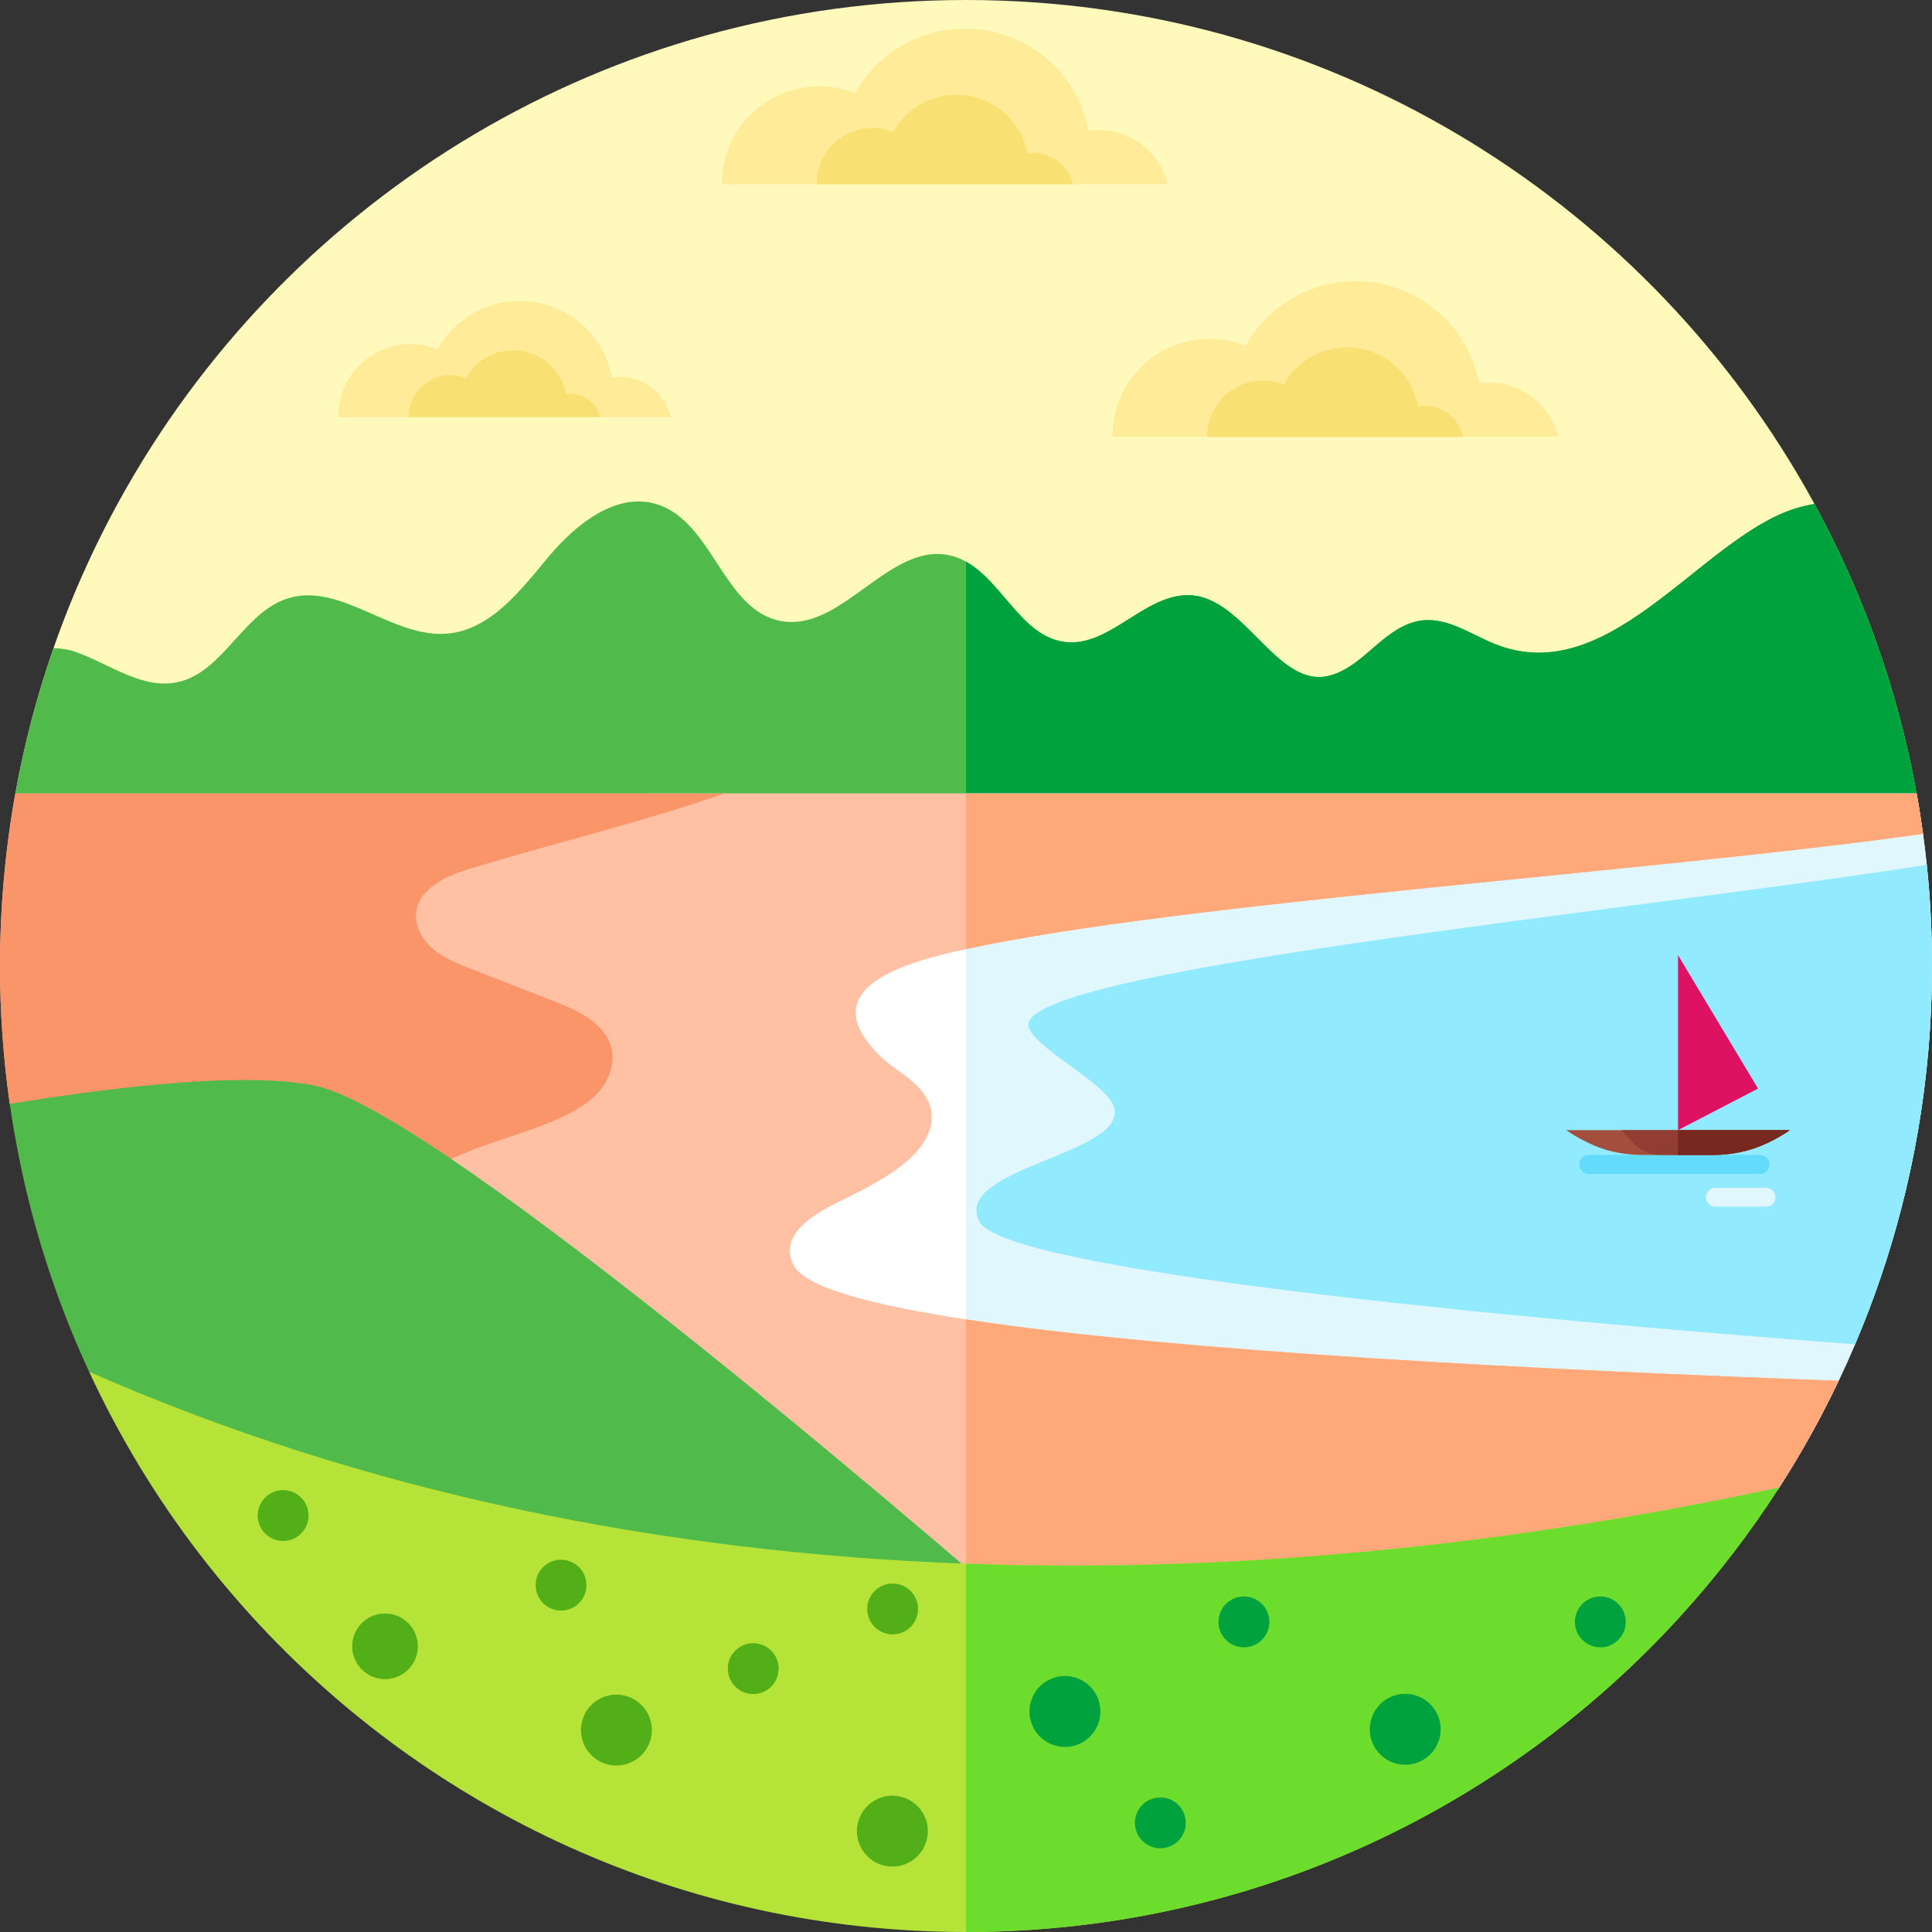 <svg id="Capa_1" enable-background="new 0 0 512 512" height="512" viewBox="0 0 512 512" width="512" xmlns="http://www.w3.org/2000/svg"><rect x="0" y="0" width="512" height="512" fill="#333333" stroke="none"/><g><path d="m507.92 210.29c-130.79 157.13-371.92 157.5-503.2.79l-.66-.79c2.39-13.22 5.78-26.09 10.12-38.52 5.2-14.93 11.75-29.23 19.5-42.77 44.12-77.07 127.16-129 222.32-129s178.2 51.93 222.32 129c.86 1.51 1.71 3.03 2.54 4.56 11.7 21.42 20.42 44.71 25.61 69.3.52 2.46 1.01 4.94 1.45 7.43z" fill="#fff9bb"/><g><path d="m507.92 210.29c-146.87 118.99-356.97 119-503.85.01l-.01-.01c2.39-13.22 5.78-26.09 10.12-38.52 2.07.03 4.11.36 5.94 1.02 8.96 3.19 17.57 9.97 26.89 8 12.19-2.57 17.42-18.55 29.33-22.23 14.08-4.36 27.71 10.74 42.38 9.34 11.38-1.08 19.2-11.42 26.52-20.19 7.32-8.78 18.14-17.52 29.02-14.02 14.61 4.7 17.47 27.92 32.54 30.86 16.32 3.18 28.83-21.08 45.03-17.34 1.49.34 2.87.9 4.17 1.63 9.71 5.4 14.82 19.85 26.16 21.28 11.9 1.5 21.07-12.73 33.07-12.39 14.69.42 23.31 25.16 37.32 21.27 4.59-1.28 8.27-4.63 11.87-7.75 3.61-3.12 7.6-6.22 12.33-6.82 6.98-.88 13.25 3.83 19.8 6.38 29.02 11.29 52.31-25.02 76.09-34.91 2.6-1.08 5.38-1.88 8.22-2.34 11.7 21.42 20.42 44.71 25.61 69.3.52 2.46 1.01 4.94 1.45 7.43z" fill="#50ba4a"/><path d="m507.92 210.29c-73.44 59.5-162.68 89.25-251.92 89.25v-150.7c9.71 5.4 14.82 19.85 26.16 21.28 11.9 1.5 21.07-12.73 33.07-12.39 14.69.42 23.31 25.16 37.32 21.27 4.59-1.28 8.27-4.63 11.87-7.75 3.61-3.12 7.6-6.22 12.33-6.82 6.98-.88 13.25 3.83 19.8 6.38 29.02 11.29 52.31-25.02 76.09-34.91 2.6-1.08 5.38-1.88 8.22-2.34 11.7 21.42 20.42 44.71 25.61 69.3.52 2.46 1.01 4.94 1.45 7.43z" fill="#00a23e"/></g><path d="m512 256c0 14.91-1.28 29.53-3.73 43.74-1.22 7.12-2.74 14.14-4.55 21.04-3.18 12.2-7.24 24.05-12.11 35.48-1.38 3.25-2.83 6.47-4.35 9.66-4.66 9.78-9.92 19.23-15.74 28.28-.15.23-.3.47-.45.7h-299.48v-184.61h336.33c.65 3.54 1.21 7.1 1.7 10.68.37 2.73.71 5.48.99 8.24.84 7.98 1.3 16.08 1.38 24.27.01.84.01 1.68.01 2.52z" fill="#fff"/><path d="m512 256c0 14.91-1.28 29.53-3.73 43.74-1.22 7.12-2.74 14.14-4.55 21.04-3.18 12.2-7.24 24.05-12.11 35.48-1.38 3.25-2.83 6.47-4.35 9.66-4.66 9.78-9.92 19.23-15.74 28.28-.15.23-.3.47-.45.7h-215.07v-184.61h251.92c.65 3.54 1.21 7.1 1.7 10.68.37 2.73.71 5.48.99 8.24.84 7.98 1.3 16.08 1.38 24.27.01.84.01 1.68.01 2.52z" fill="#dff7fd"/><path d="m512 256c0 14.91-1.28 29.53-3.73 43.74-1.22 7.12-2.74 14.14-4.55 21.04-3.18 12.2-7.24 24.05-12.11 35.48-95.08-7.19-225.16-19.65-232.02-32.5-7.56-14.15 39.08-17.84 35.66-30.22-1.427-5.185-13.91-11.944-19.775-17.492-1.408-1.332-2.435-2.594-2.835-3.748-5.13-14.79 154.78-30.2 237.97-43.09.84 7.98 1.3 16.08 1.38 24.27.01.84.01 1.68.01 2.52z" fill="#92eaff"/><path d="m256 349.66c56.83 8.69 155.24 13.47 231.26 16.26-4.66 9.78-9.92 19.23-15.74 28.28 0 0-.01 0-.01.01-129.11 70.82-288.64 53.97-400.11-42.26l-68.81-59.41c-.87-6.09-1.53-12.26-1.96-18.48-.42-5.96-.63-11.99-.63-18.06 0-15.6 1.4-30.88 4.06-45.71h503.86c.65 3.54 1.21 7.1 1.7 10.68-70.47 10.01-197.42 18.28-253.62 30.56-14.03 3.06-42.16 9.8-22.45 28.61 2.53 2.41 5.59 4.18 8.23 6.46 2.65 2.29 4.95 5.33 5.12 8.82.56 11.41-16.47 18.98-24.48 23-6.14 3.08-16.49 8.62-12.02 17.03 3 5.64 20.12 10.31 45.6 14.21z" fill="#ffc0a4"/><path d="m509.62 220.97c-70.47 10.01-197.42 18.28-253.62 30.56v-41.24h251.92c.65 3.54 1.21 7.1 1.7 10.68z" fill="#ffa87a"/><path d="m487.26 365.92c-4.66 9.78-9.92 19.23-15.74 28.28 0 0-.01 0-.01.01-67.28 36.9-142.82 50-215.51 40.47v-85.02c56.83 8.69 155.24 13.47 231.26 16.26z" fill="#ffa87a"/><path d="m162.04 277.83c1.28 5.35-1.87 10.97-6.3 14.23-8.67 6.39-22.4 9.21-32.38 13.43-11.25 4.76-22.45 9.92-32.14 17.47-9.27 7.22-17.02 17.38-20.45 28.44l-68.18-58.86c-.87-6.09-1.53-12.26-1.96-18.48-.42-5.96-.63-11.99-.63-18.06 0-15.6 1.4-30.88 4.06-45.71h187.92c-21.9 7.56-44.75 13.06-67.06 19.79-6.38 1.92-13.93 5.18-14.64 11.8-.39 3.69 1.7 7.3 4.54 9.69 2.85 2.39 6.38 3.78 9.84 5.13 7.45 2.91 14.9 5.81 22.34 8.72 3.2 1.25 6.6 2.72 9.39 4.73 2.73 1.96 4.86 4.43 5.65 7.68z" fill="#f99568"/><path d="m290.07 444.83c-83.24 3.55-167.12-18.05-239.88-64.38l-26.56-16.91c-6.33-13.64-11.49-27.94-15.36-42.76-1.8-6.9-3.32-13.92-4.54-21.04-.41-2.39-.79-4.79-1.14-7.2 30.6-4.98 63.53-8.53 81.17-4.75 33.6 7.2 170.86 125.99 206.31 157.04z" fill="#50ba4a"/><path d="m471.52 394.2c-7.83 12.2-16.68 23.69-26.41 34.35-46.66 51.1-113.74 83.22-188.32 83.45h-.79c-74.9 0-142.29-32.17-189.11-83.45-1.74-1.9-3.44-3.83-5.12-5.78-12.31-14.32-23.06-30.01-31.98-46.83-2.16-4.07-4.22-8.2-6.16-12.4 73.1 32.15 152 47.91 232.37 50.85 71.71 2.63 144.58-4.95 215.52-20.19z" fill="#b6e337"/><path d="m471.52 394.2c-7.83 12.2-16.68 23.69-26.41 34.35-46.66 51.1-113.74 83.22-188.32 83.45h-.79v-97.61c71.71 2.63 144.58-4.95 215.52-20.19z" fill="#6cdc2d"/><g fill="#53af17"><path d="m81.772 401.637c0 3.721-3.016 6.737-6.737 6.737s-6.737-3.016-6.737-6.737 3.016-6.737 6.737-6.737 6.737 3.016 6.737 6.737z"/><ellipse cx="102.093" cy="436.325" rx="8.7" ry="8.7" transform="matrix(.707 -.707 .707 .707 -278.626 199.987)"/><path d="m155.424 420.078c0 3.721-3.016 6.737-6.737 6.737s-6.737-3.016-6.737-6.737 3.016-6.737 6.737-6.737 6.737 3.016 6.737 6.737z"/><path d="m243.295 426.39c0 3.721-3.016 6.737-6.737 6.737s-6.737-3.017-6.737-6.737c0-3.721 3.016-6.737 6.737-6.737s6.737 3.016 6.737 6.737z"/><path d="m206.352 442.199c0 3.721-3.016 6.737-6.737 6.737s-6.737-3.016-6.737-6.737 3.016-6.737 6.737-6.737 6.737 3.016 6.737 6.737z"/></g><circle cx="307.502" cy="483.079" fill="#00a23e" r="6.737"/><path d="m336.389 429.817c0 3.721-3.016 6.737-6.737 6.737s-6.737-3.016-6.737-6.737 3.016-6.737 6.737-6.737 6.737 3.016 6.737 6.737z" fill="#00a23e"/><path d="m430.838 429.817c0 3.721-3.016 6.737-6.737 6.737s-6.737-3.016-6.737-6.737 3.016-6.737 6.737-6.737 6.737 3.016 6.737 6.737z" fill="#00a23e"/><ellipse cx="163.429" cy="458.334" fill="#53af17" rx="9.397" ry="9.397" transform="matrix(.23 -.973 .973 .23 -320.192 512.087)"/><ellipse cx="282.038" cy="453.595" fill="#00a23e" rx="9.398" ry="9.397" transform="matrix(.924 -.383 .383 .924 -152.114 142.459)"/><ellipse cx="372.503" cy="458.334" fill="#00a23e" rx="9.397" ry="9.398" transform="matrix(.16 -.987 .987 .16 -139.582 752.609)"/><ellipse cx="236.558" cy="485.09" fill="#53af17" rx="9.397" ry="9.397" transform="matrix(.23 -.973 .973 .23 -289.906 603.868)"/><g><path d="m294.814 115.766c0-.078-.006-.154-.006-.232 0-14.204 11.514-25.718 25.718-25.718 3.374 0 6.594.656 9.546 1.838 5.703-10.217 16.615-17.13 29.147-17.13 16.274 0 29.819 11.655 32.763 27.071.878-.126 1.774-.194 2.686-.194 8.848 0 16.262 6.125 18.243 14.365z" fill="#ffeb98"/><path d="m319.908 115.766c0-.045-.003-.089-.003-.133 0-8.168 6.621-14.788 14.789-14.788 1.94 0 3.792.377 5.489 1.057 3.279-5.875 9.554-9.85 16.76-9.85 9.358 0 17.147 6.702 18.84 15.567.505-.072 1.02-.112 1.545-.112 5.088 0 9.351 3.522 10.49 8.26h-67.91z" fill="#f9e073"/></g><g><path d="m191.337 48.829c-.001-.078-.006-.154-.006-.232 0-14.204 11.515-25.718 25.718-25.718 3.374 0 6.594.656 9.546 1.838 5.703-10.217 16.615-17.13 29.147-17.13 16.274 0 29.819 11.655 32.763 27.071.878-.126 1.774-.194 2.686-.194 8.848 0 16.262 6.125 18.243 14.365z" fill="#ffeb98"/><path d="m216.43 48.829c0-.045-.003-.089-.003-.133 0-8.168 6.621-14.789 14.788-14.789 1.94 0 3.792.377 5.489 1.057 3.279-5.875 9.554-9.85 16.76-9.85 9.358 0 17.147 6.702 18.84 15.567.505-.072 1.02-.112 1.544-.112 5.088 0 9.351 3.522 10.49 8.261h-67.908z" fill="#f9e073"/></g><g><path d="m89.627 110.537c0-.058-.004-.115-.004-.173 0-10.602 8.595-19.197 19.197-19.197 2.519 0 4.922.49 7.126 1.372 4.257-7.626 12.402-12.787 21.757-12.787 12.148 0 22.258 8.7 24.456 20.207.655-.094 1.324-.145 2.005-.145 6.605 0 12.138 4.572 13.617 10.723z" fill="#ffeb98"/><path d="m108.357 110.537c0-.033-.002-.066-.002-.1 0-6.097 4.942-11.039 11.039-11.039 1.448 0 2.83.282 4.098.789 2.448-4.385 7.132-7.353 12.511-7.353 6.985 0 12.799 5.002 14.063 11.619.377-.054.761-.083 1.153-.083 3.798 0 6.98 2.629 7.83 6.166h-50.692z" fill="#f9e073"/></g><g><path d="m433.682 306.074h-12.658c-1.383 0-2.505 1.122-2.505 2.505 0 1.383 1.122 2.505 2.505 2.505h45.43c1.384 0 2.505-1.122 2.505-2.505 0-1.383-1.121-2.505-2.505-2.505z" fill="#63dbfa"/><path d="m467.262 314.78h-12.658c-1.384 0-2.505 1.122-2.505 2.505 0 1.384 1.121 2.505 2.505 2.505h13.399c1.384 0 2.505-1.121 2.505-2.505 0-1.383-1.121-2.505-2.505-2.505z" fill="#dff7fd"/><path d="m474.339 299.494c-1.92 1.31-3.96 2.48-6.09 3.48-4.44 2.09-9.32 3.1-14.23 3.1h-18.72c-4.47 0-8.92-.8-13.02-2.58-2.55-1.11-4.97-2.45-7.24-4z" fill="#a44e3e"/><path d="m474.339 299.494c-1.92 1.31-3.96 2.48-6.09 3.48-4.44 2.09-9.32 3.1-14.23 3.1h-14.03c-2.23 0-4.46-.8-6.51-2.58-1.27-1.11-2.48-2.45-3.62-4z" fill="#913d31"/><path d="m474.339 299.494c-1.92 1.31-3.96 2.48-6.09 3.48-4.44 2.09-9.32 3.1-14.23 3.1h-9.33v-6.58z" fill="#77281f"/><path d="m444.69 299.494v-46.364l21.212 35.359z" fill="#de1263"/></g></g></svg>